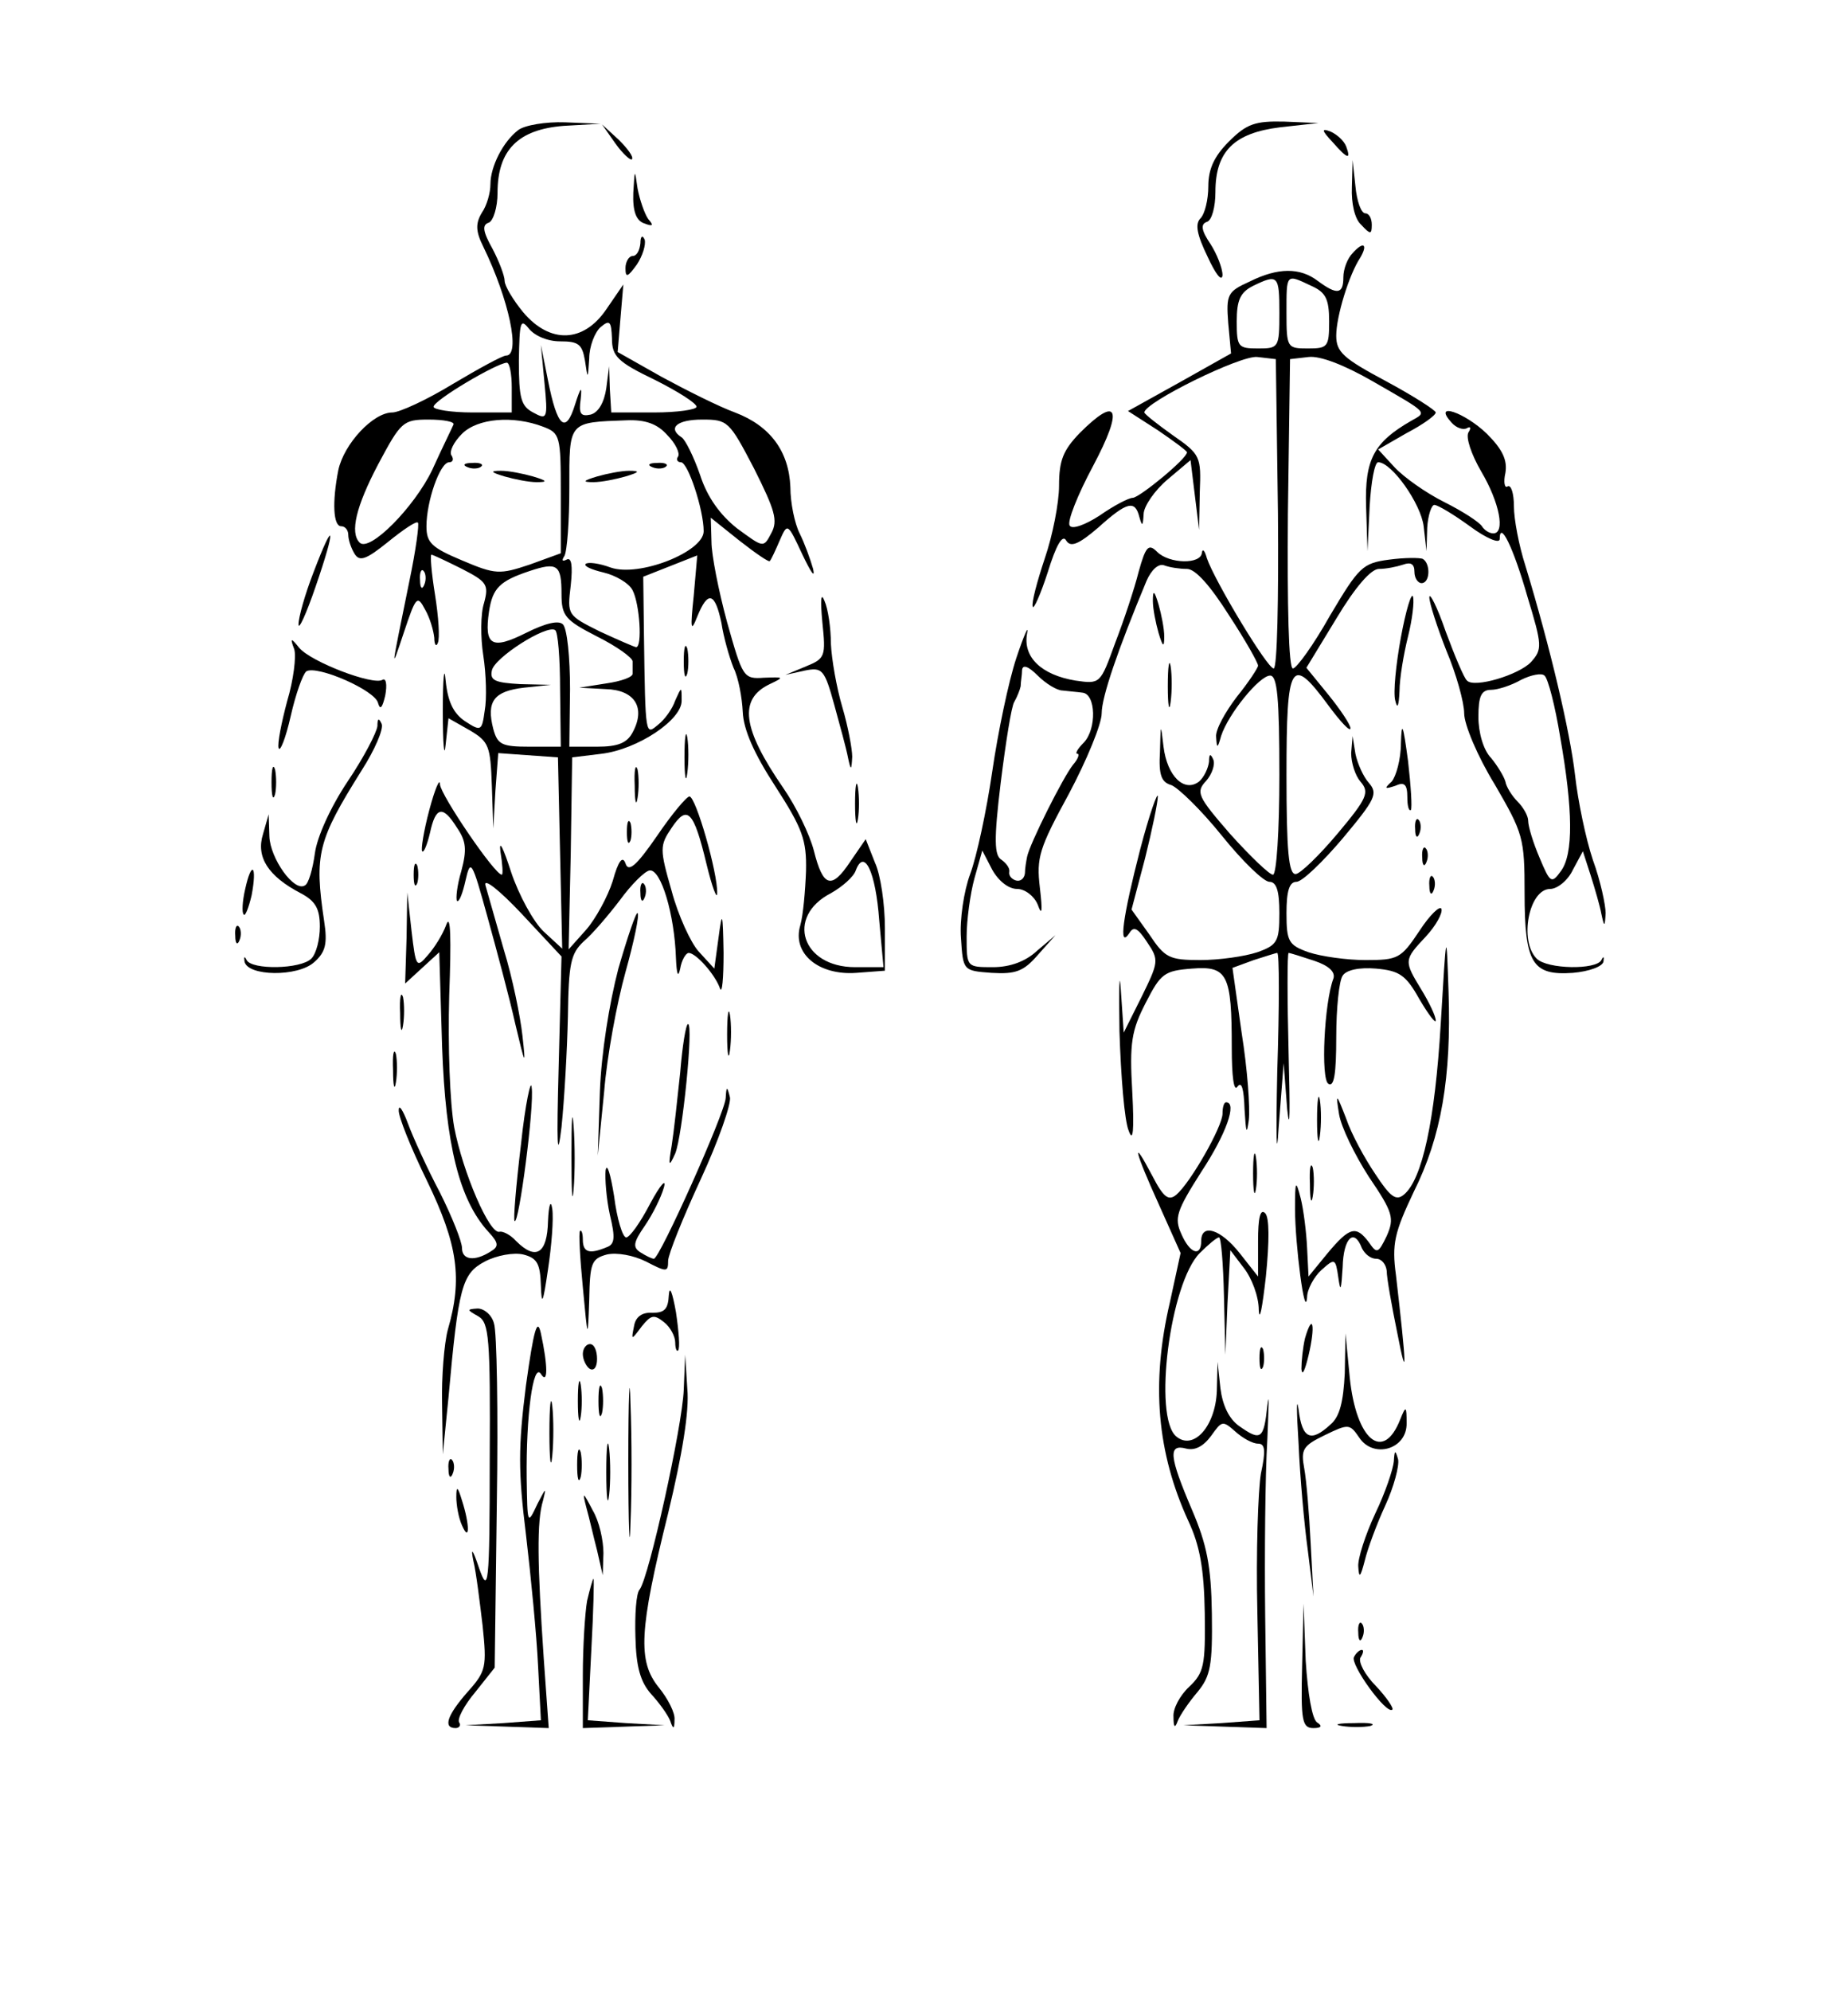 <?xml version="1.0" standalone="no"?>
<!DOCTYPE svg PUBLIC "-//W3C//DTD SVG 20010904//EN"
 "http://www.w3.org/TR/2001/REC-SVG-20010904/DTD/svg10.dtd">
<svg version="1.0" xmlns="http://www.w3.org/2000/svg"
 width="260pt" height="280pt" viewBox="0 0 260 280"
 preserveAspectRatio="xMidYMid meet">

<g transform="translate(0,280) scale(0.1,-0.1)"
fill="#000000" stroke="none">
<path d="M729 2617 c-21 -16 -39 -51 -39 -76 0 -12 -5 -30 -12 -40 -9 -15 -9
-26 2 -48 36 -74 53 -153 32 -153 -5 0 -38 -18 -75 -40 -36 -22 -75 -40 -85
-40 -27 0 -68 -44 -76 -81 -9 -46 -7 -79 4 -79 6 0 10 -6 10 -12 0 -7 4 -19 9
-27 7 -11 16 -8 47 17 21 17 40 30 42 27 2 -2 -3 -39 -12 -82 -26 -128 -27
-130 -8 -73 17 51 19 54 30 33 7 -12 12 -30 13 -40 0 -10 3 -13 5 -7 3 6 1 37
-4 68 -5 31 -7 56 -5 56 2 0 21 -9 43 -20 35 -18 38 -22 31 -48 -5 -15 -5 -49
-1 -74 4 -26 5 -61 2 -77 -4 -29 -5 -30 -28 -15 -16 11 -24 27 -27 57 -2 23
-4 4 -4 -43 0 -47 2 -68 4 -47 l4 37 30 -17 c27 -16 29 -22 31 -78 l2 -60 3
53 4 53 42 -3 42 -3 3 -135 3 -134 -26 24 c-14 13 -35 51 -46 84 -11 34 -17
46 -15 29 3 -18 4 -33 2 -33 -10 0 -86 112 -87 127 0 10 -7 -6 -15 -36 -8 -30
-12 -56 -10 -58 2 -3 7 9 11 26 8 37 18 39 38 7 13 -19 14 -31 6 -61 -6 -20
-8 -39 -6 -42 3 -2 8 11 12 29 7 31 9 28 31 -52 13 -47 31 -114 39 -150 14
-59 15 -61 10 -16 -3 27 -14 81 -26 120 -11 39 -23 80 -26 91 -3 11 19 -6 51
-40 l56 -60 -4 -155 c-3 -110 -2 -135 4 -85 4 39 8 109 9 156 1 74 4 88 22
105 12 10 35 37 51 58 16 22 35 41 42 42 16 2 35 -62 37 -123 1 -23 3 -29 6
-15 2 12 8 22 12 22 10 0 37 -30 44 -50 3 -8 5 14 5 50 -1 58 -2 60 -7 22 l-6
-44 -22 24 c-11 12 -29 51 -38 85 -17 59 -17 64 0 89 22 33 31 24 49 -51 8
-33 15 -51 15 -41 1 28 -30 136 -39 136 -4 0 -25 -25 -46 -56 -29 -42 -40 -51
-44 -38 -4 11 -10 4 -18 -25 -7 -22 -24 -53 -37 -68 l-25 -28 3 135 2 135 41
5 c51 6 114 48 113 75 0 20 0 20 -9 0 -4 -12 -15 -27 -24 -34 -18 -15 -18 -18
-20 126 l-1 82 38 15 38 15 -5 -57 c-5 -47 -4 -52 5 -29 15 37 25 34 34 -9 3
-20 11 -48 17 -63 7 -14 12 -42 13 -62 1 -25 16 -59 46 -105 38 -59 44 -75 43
-119 -1 -27 -4 -62 -8 -76 -12 -40 26 -71 79 -67 l40 3 0 60 c0 33 -6 75 -14
92 l-13 33 -22 -32 c-26 -39 -38 -36 -51 16 -6 23 -25 62 -43 88 -58 84 -63
125 -19 146 21 10 20 10 -8 9 -29 -2 -30 0 -52 78 -12 44 -22 95 -22 113 l-1
34 40 -32 c23 -18 42 -31 43 -29 2 2 8 15 14 29 11 25 11 25 32 -20 12 -25 18
-34 15 -20 -4 14 -12 36 -19 50 -7 14 -13 43 -13 65 -2 50 -28 86 -78 105 -22
8 -68 31 -103 50 l-62 35 4 48 4 47 -24 -35 c-32 -47 -79 -49 -117 -4 -14 17
-26 37 -26 44 0 7 -8 28 -17 45 -14 25 -15 34 -5 37 6 3 12 21 12 42 0 60 29
89 93 94 l52 3 -50 2 c-27 1 -57 -4 -66 -11z m59 -297 c26 0 31 -4 35 -27 4
-27 4 -27 6 3 0 17 8 37 16 44 13 11 15 8 16 -16 0 -25 8 -33 60 -58 32 -16
59 -33 59 -38 0 -4 -27 -8 -60 -8 l-60 0 -2 33 -1 32 -4 -31 c-3 -20 -11 -34
-22 -37 -14 -3 -17 1 -14 22 2 19 0 17 -8 -8 -13 -42 -25 -32 -38 34 l-10 50
5 -53 c5 -51 4 -53 -16 -42 -17 9 -20 20 -20 73 1 54 2 60 14 45 8 -10 26 -18
44 -18z m-68 -65 l0 -35 -55 0 c-30 0 -55 4 -55 8 0 9 88 61 103 62 4 0 7 -16
7 -35z m-82 -52 c-2 -5 -16 -33 -30 -64 -25 -52 -88 -116 -102 -102 -14 14 -5
51 26 110 32 60 35 63 71 63 21 0 37 -3 35 -7z m126 -3 c24 -9 25 -13 25 -94
l0 -84 -44 -16 c-42 -14 -48 -14 -95 6 -43 18 -50 25 -50 48 0 35 19 90 32 90
5 0 7 4 3 10 -3 5 3 18 15 30 22 22 72 26 114 10z m175 -12 c11 -11 18 -25 15
-30 -3 -4 -1 -8 4 -8 10 0 32 -67 32 -97 0 -29 -91 -65 -131 -51 -16 6 -32 8
-35 5 -3 -3 8 -8 25 -12 17 -4 36 -15 41 -25 10 -19 14 -80 5 -80 -2 0 -25 10
-51 22 -46 23 -46 23 -41 65 3 28 1 40 -6 36 -6 -3 -7 -1 -3 5 4 7 7 50 7 96
0 94 -2 92 81 95 26 1 43 -5 57 -21z m122 -47 c29 -58 34 -73 24 -91 -11 -21
-11 -20 -48 7 -24 19 -42 44 -52 75 -9 26 -21 50 -26 53 -20 13 -7 25 29 25
36 0 38 -2 73 -69z m-271 -176 c0 -31 5 -37 50 -60 28 -14 50 -30 50 -35 0 -6
0 -13 0 -17 1 -5 -16 -11 -37 -14 l-38 -6 37 -2 c41 -1 57 -26 38 -61 -8 -15
-21 -20 -50 -20 l-39 0 1 81 c0 44 -4 85 -10 91 -6 6 -24 2 -52 -12 -48 -24
-59 -18 -52 30 5 33 15 43 57 57 39 13 45 9 45 -32z m-193 13 c-3 -8 -6 -5 -6
6 -1 11 2 17 5 13 3 -3 4 -12 1 -19z m191 -148 l1 -80 -44 0 c-39 0 -45 3 -51
25 -10 39 1 53 43 58 l38 4 -43 1 c-35 2 -43 5 -40 19 3 18 77 65 89 57 4 -2
7 -40 7 -84z m449 -324 l6 -66 -40 0 c-75 0 -98 71 -34 104 16 9 32 23 35 32
12 32 28 -2 33 -70z"/>
<path d="M658 2143 c7 -3 16 -2 19 1 4 3 -2 6 -13 5 -11 0 -14 -3 -6 -6z"/>
<path d="M710 2130 c14 -4 34 -8 45 -8 16 0 15 2 -5 8 -14 4 -34 8 -45 8 -16
0 -15 -2 5 -8z"/>
<path d="M918 2143 c7 -3 16 -2 19 1 4 3 -2 6 -13 5 -11 0 -14 -3 -6 -6z"/>
<path d="M840 2130 c-20 -6 -21 -8 -5 -8 11 0 31 4 45 8 20 6 21 8 5 8 -11 0
-31 -4 -45 -8z"/>
<path d="M1729 2601 c-21 -21 -29 -39 -29 -63 0 -19 -5 -39 -11 -45 -8 -8 -5
-23 10 -54 11 -24 20 -36 21 -26 0 10 -8 30 -17 44 -13 19 -14 28 -5 31 7 2
12 21 12 42 0 57 26 83 91 91 l54 6 -48 2 c-41 1 -53 -3 -78 -28z"/>
<path d="M866 2598 c10 -14 21 -24 23 -22 3 3 -6 15 -18 27 l-24 22 19 -27z"/>
<path d="M1875 2600 c21 -24 26 -25 19 -6 -3 8 -13 17 -22 21 -13 5 -13 2 3
-15z"/>
<path d="M1902 2537 c-1 -23 4 -45 13 -53 13 -14 15 -14 15 0 0 9 -4 16 -9 16
-6 0 -12 17 -14 38 l-4 37 -1 -38z"/>
<path d="M891 2529 c-1 -26 4 -39 15 -43 13 -5 14 -3 6 6 -5 7 -12 27 -15 43
-4 28 -4 28 -6 -6z"/>
<path d="M901 2458 c-1 -10 -5 -18 -11 -18 -5 0 -10 -8 -10 -17 0 -14 3 -13
16 5 8 12 13 28 11 35 -3 7 -6 5 -6 -5z"/>
<path d="M1903 2444 c-7 -7 -13 -22 -13 -34 0 -24 -9 -25 -36 -5 -25 19 -56
19 -96 -1 -31 -14 -33 -18 -30 -58 l4 -43 -73 -41 -72 -40 42 -27 c22 -15 41
-29 41 -31 0 -9 -66 -63 -76 -64 -6 0 -27 -11 -47 -25 -20 -13 -39 -20 -42
-14 -4 5 11 43 33 84 43 81 35 100 -19 46 -23 -24 -29 -38 -29 -74 0 -24 -9
-70 -20 -102 -11 -33 -19 -63 -17 -68 1 -5 11 17 21 48 12 39 21 54 26 45 6
-10 17 -6 45 18 41 37 52 39 58 15 4 -14 5 -13 6 4 0 11 16 34 34 49 l32 27 6
-49 6 -49 1 53 c2 50 1 53 -38 80 -21 15 -39 29 -40 32 0 14 136 81 159 78
l26 -3 3 -217 c1 -120 -1 -218 -6 -218 -9 0 -83 123 -94 155 -3 11 -6 14 -7 8
-1 -17 -46 -16 -63 1 -12 12 -16 8 -26 -28 -6 -24 -21 -69 -33 -100 -21 -58
-21 -58 -56 -53 -48 8 -74 33 -68 66 3 14 -4 -1 -15 -34 -11 -33 -26 -105 -34
-160 -8 -55 -22 -120 -31 -144 -9 -24 -15 -65 -13 -90 3 -46 3 -46 43 -49 34
-2 45 2 65 25 l25 28 -26 -22 c-16 -15 -38 -23 -62 -23 -37 0 -37 0 -37 43 0
23 5 60 11 82 l11 39 14 -27 c9 -16 23 -27 35 -27 11 0 24 -10 29 -22 6 -17 7
-10 3 24 -5 42 -1 55 41 132 25 47 46 98 46 113 0 23 23 90 63 186 7 16 17 25
25 22 8 -3 22 -5 32 -5 12 0 33 -24 59 -65 23 -35 41 -67 41 -71 0 -3 -13 -23
-30 -44 -16 -21 -30 -46 -29 -56 1 -17 2 -17 7 1 10 31 54 85 69 85 10 0 13
-31 13 -140 0 -78 -4 -140 -9 -140 -5 0 -32 26 -60 57 -46 53 -49 59 -34 75 8
9 13 23 10 30 -4 9 -6 8 -6 -3 -1 -9 -7 -22 -14 -28 -21 -16 -45 8 -50 49 -4
34 -4 33 -5 -7 -2 -33 2 -43 16 -47 10 -4 42 -35 71 -71 29 -36 59 -65 67 -65
10 0 14 -13 14 -44 0 -40 -3 -45 -31 -55 -18 -6 -54 -11 -80 -11 -44 0 -50 3
-72 36 l-25 35 19 72 c10 40 18 79 18 87 0 8 -12 -25 -25 -75 -24 -93 -31
-141 -15 -117 6 10 12 7 25 -13 17 -25 16 -28 -8 -77 l-25 -50 -4 59 c-2 32
-3 6 -2 -57 2 -63 7 -126 13 -140 6 -17 8 -1 5 55 -4 69 -1 86 19 125 21 41
26 45 65 48 50 4 56 -8 56 -111 0 -41 3 -63 8 -55 6 8 9 -3 10 -32 2 -33 3
-37 6 -15 2 17 -2 72 -10 122 l-13 92 30 11 c16 5 31 10 33 10 3 0 3 -75 0
-167 -2 -94 -1 -128 2 -78 l7 90 5 -65 c4 -36 4 -1 2 78 -2 78 -2 142 0 142 2
0 18 -5 36 -11 21 -7 30 -16 27 -25 -13 -34 -18 -142 -7 -148 8 -5 11 14 11
66 0 40 4 79 9 86 5 8 23 12 47 10 33 -3 42 -9 61 -43 13 -22 23 -35 23 -30 0
6 -9 25 -20 43 -25 41 -25 42 6 75 14 15 24 33 22 39 -2 5 -16 -8 -31 -31 -26
-39 -30 -41 -76 -41 -26 0 -62 5 -80 11 -28 10 -31 15 -31 55 0 31 4 44 14 44
8 0 37 28 65 61 46 55 50 63 37 78 -8 9 -16 27 -19 41 l-4 25 -2 -24 c0 -14 6
-32 13 -40 13 -15 10 -23 -32 -73 -26 -31 -53 -57 -59 -57 -10 -1 -13 33 -13
139 0 159 6 170 59 98 17 -23 31 -38 31 -32 0 5 -14 26 -31 47 l-31 38 42 69
c27 45 49 70 60 70 10 0 25 3 34 6 11 4 16 1 16 -10 0 -9 5 -16 10 -16 12 0
13 27 2 34 -4 2 -26 2 -48 -1 -37 -5 -42 -10 -83 -79 -23 -41 -47 -74 -52 -74
-6 0 -8 88 -7 218 l3 217 26 3 c16 2 50 -11 90 -34 80 -46 77 -43 54 -56 -52
-30 -65 -54 -63 -120 l2 -63 3 63 c2 34 7 62 12 62 19 0 60 -58 64 -90 l4 -35
1 33 c1 17 6 32 10 32 5 0 28 -14 50 -30 23 -17 42 -25 42 -18 0 27 19 -11 39
-81 21 -69 21 -74 5 -92 -17 -18 -80 -37 -90 -26 -4 3 -17 34 -30 69 -12 35
-23 56 -23 48 0 -8 11 -42 24 -75 14 -33 25 -73 25 -88 0 -16 19 -61 43 -100
40 -69 42 -75 42 -153 0 -99 11 -116 68 -112 23 2 42 9 43 16 1 7 0 8 -3 2 -7
-14 -76 -13 -91 2 -25 25 -11 98 19 98 10 0 25 12 32 27 l14 26 11 -34 c6 -19
13 -43 15 -54 4 -19 5 -19 6 1 0 11 -7 45 -18 75 -10 30 -21 83 -25 119 -7 61
-35 180 -70 295 -9 28 -16 65 -16 83 0 18 -4 31 -9 28 -4 -3 -6 6 -3 19 3 18
-4 33 -26 55 -31 30 -77 46 -50 16 7 -8 17 -11 22 -8 5 3 6 0 2 -6 -4 -7 4
-31 18 -55 26 -44 34 -87 17 -87 -6 0 -13 5 -16 10 -4 6 -27 21 -53 34 -26 13
-57 35 -70 49 l-23 25 40 23 c23 12 41 25 41 29 0 3 -31 23 -70 44 -60 32 -70
41 -70 64 0 27 18 86 34 110 11 19 4 23 -11 6z m-103 -84 c0 -49 -1 -50 -30
-50 -28 0 -30 2 -30 38 0 30 5 41 23 50 35 17 37 15 37 -38z m45 38 c20 -9 25
-18 25 -50 0 -36 -2 -38 -30 -38 -29 0 -30 1 -30 50 0 56 -1 55 35 38z m-350
-569 c8 -1 21 -2 28 -3 19 -2 20 -51 2 -70 -9 -9 -13 -16 -9 -16 3 0 1 -7 -6
-15 -14 -17 -62 -113 -65 -130 -1 -5 -3 -16 -3 -23 -1 -8 -7 -12 -13 -10 -6 2
-10 7 -9 12 1 5 -4 12 -11 17 -10 6 -11 27 -1 109 7 56 15 107 19 113 4 7 8
17 9 22 0 6 2 16 2 23 1 8 9 5 22 -8 11 -11 27 -21 35 -21z m700 -65 c18 -102
19 -165 1 -189 -13 -18 -15 -17 -30 19 -9 21 -16 44 -16 52 0 7 -7 19 -15 27
-8 8 -16 21 -17 28 -2 7 -11 22 -20 33 -11 11 -18 36 -18 58 0 29 4 38 18 38
9 0 28 6 42 14 14 7 29 10 33 6 5 -4 15 -43 22 -86z"/>
<path d="M441 1995 c-12 -31 -21 -63 -21 -73 0 -9 11 15 24 53 29 84 27 99 -3
20z"/>
<path d="M1157 1925 c5 -48 4 -51 -23 -62 l-29 -12 27 6 c25 5 28 2 42 -49 8
-29 17 -62 19 -73 4 -19 5 -19 6 1 0 11 -6 43 -14 70 -8 27 -15 67 -16 89 0
22 -4 49 -9 60 -5 13 -6 2 -3 -30z"/>
<path d="M1622 1955 c0 -11 4 -31 8 -45 6 -20 8 -21 8 -5 0 11 -4 31 -8 45 -6
20 -8 21 -8 5z"/>
<path d="M1971 1904 c-7 -38 -11 -78 -8 -89 3 -13 5 -8 6 13 0 18 6 53 12 77
6 24 9 49 7 56 -2 7 -10 -19 -17 -57z"/>
<path d="M414 1887 c3 -10 -1 -43 -10 -73 -8 -30 -14 -60 -12 -66 2 -6 10 14
17 45 7 31 17 59 22 63 15 9 98 -27 101 -45 3 -10 6 -6 10 11 3 16 1 25 -4 22
-13 -8 -100 25 -117 45 -12 15 -13 14 -7 -2z"/>
<path d="M962 1870 c0 -19 2 -27 5 -17 2 9 2 25 0 35 -3 9 -5 1 -5 -18z"/>
<path d="M1643 1835 c0 -27 2 -38 4 -22 2 15 2 37 0 50 -2 12 -4 0 -4 -28z"/>
<path d="M531 1779 c-1 -9 -19 -44 -42 -78 -24 -36 -43 -78 -46 -101 -3 -22
-9 -43 -14 -45 -15 -10 -49 38 -50 69 l-1 31 -8 -28 c-10 -32 7 -59 53 -83 21
-11 27 -22 27 -47 0 -18 -5 -38 -12 -45 -15 -15 -84 -16 -91 -2 -3 6 -4 5 -3
-2 4 -21 75 -22 98 -1 16 14 19 26 14 58 -14 94 -9 113 53 212 18 28 31 58 28
65 -4 9 -6 8 -6 -3z"/>
<path d="M1971 1755 c0 -23 -7 -47 -13 -54 -11 -10 -10 -11 5 -6 13 6 17 2 17
-16 0 -12 2 -20 5 -18 2 3 0 34 -4 69 -7 52 -9 57 -10 25z"/>
<path d="M963 1735 c0 -27 2 -38 4 -22 2 15 2 37 0 50 -2 12 -4 0 -4 -28z"/>
<path d="M382 1700 c0 -19 2 -27 5 -17 2 9 2 25 0 35 -3 9 -5 1 -5 -18z"/>
<path d="M893 1695 c0 -22 2 -30 4 -17 2 12 2 30 0 40 -3 9 -5 -1 -4 -23z"/>
<path d="M1203 1670 c0 -25 2 -35 4 -22 2 12 2 32 0 45 -2 12 -4 2 -4 -23z"/>
<path d="M882 1630 c0 -14 2 -19 5 -12 2 6 2 18 0 25 -3 6 -5 1 -5 -13z"/>
<path d="M1991 1634 c0 -11 3 -14 6 -6 3 7 2 16 -1 19 -3 4 -6 -2 -5 -13z"/>
<path d="M2001 1594 c0 -11 3 -14 6 -6 3 7 2 16 -1 19 -3 4 -6 -2 -5 -13z"/>
<path d="M582 1570 c0 -14 2 -19 5 -12 2 6 2 18 0 25 -3 6 -5 1 -5 -13z"/>
<path d="M345 1550 c-4 -17 -5 -34 -2 -36 2 -3 7 10 11 27 8 42 0 50 -9 9z"/>
<path d="M2011 1554 c0 -11 3 -14 6 -6 3 7 2 16 -1 19 -3 4 -6 -2 -5 -13z"/>
<path d="M901 1544 c0 -11 3 -14 6 -6 3 7 2 16 -1 19 -3 4 -6 -2 -5 -13z"/>
<path d="M572 1481 l-2 -64 24 22 24 22 4 -133 c5 -138 24 -215 65 -260 15
-16 15 -21 3 -28 -22 -14 -40 -12 -40 5 0 9 -14 44 -31 78 -18 34 -38 78 -45
97 -7 19 -13 28 -13 19 -1 -8 17 -53 40 -100 43 -89 50 -137 29 -209 -5 -19
-9 -66 -8 -105 l1 -70 8 80 c14 156 19 174 51 191 17 9 41 13 54 10 20 -5 24
-13 25 -44 1 -29 3 -25 10 23 5 33 8 71 6 85 -2 14 -5 6 -6 -17 -1 -46 -17
-56 -45 -28 -8 9 -19 14 -23 13 -14 -5 -52 84 -64 147 -6 34 -9 113 -7 185 3
81 2 116 -4 100 -5 -14 -17 -33 -26 -43 -16 -19 -17 -17 -23 34 l-6 54 -1 -64z"/>
<path d="M870 1438 c-13 -50 -24 -119 -26 -173 l-3 -90 9 90 c4 50 18 125 30
168 12 43 20 81 17 83 -2 2 -14 -33 -27 -78z"/>
<path d="M331 1484 c0 -11 3 -14 6 -6 3 7 2 16 -1 19 -3 4 -6 -2 -5 -13z"/>
<path d="M2027 1360 c-8 -135 -26 -219 -52 -240 -11 -9 -19 -3 -40 29 -15 22
-34 57 -41 78 -14 36 -15 37 -10 6 3 -18 22 -57 42 -88 34 -50 36 -58 25 -83
-12 -25 -14 -25 -25 -9 -18 24 -27 22 -58 -15 l-27 -33 -2 40 c-1 22 -5 54 -9
70 -7 27 -8 25 -8 -15 0 -49 14 -159 17 -124 0 11 10 29 20 38 19 17 20 17 24
-11 3 -21 4 -17 6 15 1 41 16 56 27 27 4 -8 12 -15 20 -15 8 0 14 -8 15 -17 0
-10 7 -49 15 -88 14 -72 13 -48 -2 82 -6 44 -2 60 25 117 39 78 53 161 49 281
-3 90 -3 90 -11 -45z"/>
<path d="M563 1375 c0 -22 2 -30 4 -17 2 12 2 30 0 40 -3 9 -5 -1 -4 -23z"/>
<path d="M1023 1345 c0 -27 2 -38 4 -22 2 15 2 37 0 50 -2 12 -4 0 -4 -28z"/>
<path d="M957 1292 c-4 -38 -9 -84 -12 -103 -5 -29 -4 -31 5 -11 10 24 26 182
18 182 -3 0 -8 -31 -11 -68z"/>
<path d="M553 1295 c0 -22 2 -30 4 -17 2 12 2 30 0 40 -3 9 -5 -1 -4 -23z"/>
<path d="M733 1191 c-7 -58 -11 -106 -9 -108 6 -6 28 162 24 188 -1 13 -9 -23
-15 -80z"/>
<path d="M1021 1256 c-1 -21 -93 -226 -101 -226 -3 0 -11 4 -19 9 -11 7 -10
14 6 37 11 16 23 40 27 54 4 14 -5 4 -19 -22 -14 -27 -29 -48 -34 -48 -5 0
-13 26 -17 58 -5 31 -10 48 -12 36 -1 -11 1 -39 6 -62 8 -33 7 -42 -5 -46 -24
-10 -33 -7 -33 11 0 9 -2 14 -4 12 -2 -2 0 -38 4 -79 7 -75 7 -75 9 -18 1 52
3 58 25 64 14 3 37 -1 55 -10 29 -15 31 -15 31 1 0 9 21 61 46 115 25 54 43
106 41 115 -4 16 -5 16 -6 -1z"/>
<path d="M1853 1225 c0 -27 2 -38 4 -22 2 15 2 37 0 50 -2 12 -4 0 -4 -28z"/>
<path d="M804 1175 c0 -49 1 -71 3 -48 2 23 2 64 0 90 -2 26 -3 8 -3 -42z"/>
<path d="M1720 1234 c0 -18 -45 -97 -65 -114 -11 -9 -18 -4 -34 27 -30 57 -25
35 10 -42 l30 -67 -15 -69 c-27 -115 -18 -212 26 -308 16 -34 22 -67 23 -129
1 -74 -1 -84 -22 -104 -13 -12 -23 -31 -22 -42 0 -15 2 -17 6 -6 3 8 16 27 28
41 18 22 21 37 20 110 -1 67 -7 97 -28 146 -32 75 -34 93 -8 86 12 -3 24 3 35
18 15 21 16 22 34 6 10 -9 24 -17 32 -17 10 0 11 -10 4 -42 -4 -24 -7 -111 -5
-195 l3 -152 -54 -4 -53 -3 58 -2 59 -2 -2 158 c-1 86 0 198 3 247 2 50 3 71
0 48 -5 -47 -9 -50 -40 -28 -14 10 -23 29 -26 53 l-4 37 -1 -41 c-2 -50 -33
-84 -57 -64 -33 27 -9 216 33 258 12 12 24 22 27 22 3 0 6 -37 7 -82 l2 -83 3
73 4 74 19 -25 c11 -14 21 -40 21 -59 1 -18 5 3 10 47 5 50 5 83 -1 89 -7 7
-10 -7 -10 -39 l0 -50 -26 33 c-27 34 -54 42 -54 17 0 -23 -16 -18 -28 10 -10
22 -7 32 28 87 35 53 51 98 35 98 -3 0 -5 -7 -5 -16z"/>
<path d="M1763 1150 c0 -25 2 -35 4 -22 2 12 2 32 0 45 -2 12 -4 2 -4 -23z"/>
<path d="M1843 1135 c0 -22 2 -30 4 -17 2 12 2 30 0 40 -3 9 -5 -1 -4 -23z"/>
<path d="M941 979 c-1 -20 -6 -25 -23 -25 -15 1 -24 -6 -26 -19 -4 -20 -4 -20
11 0 13 16 17 17 31 6 9 -7 16 -20 16 -29 0 -8 2 -13 4 -11 3 3 1 27 -3 54 -5
28 -9 38 -10 24z"/>
<path d="M673 949 c15 -9 17 -29 16 -202 0 -178 -2 -189 -15 -152 -9 27 -12
30 -8 10 4 -16 9 -58 13 -91 6 -58 5 -64 -21 -93 -29 -33 -35 -51 -17 -51 5 0
8 4 5 8 -3 5 7 24 23 43 l27 34 3 232 c2 127 0 241 -4 252 -3 12 -14 21 -23
21 -16 -1 -15 -2 1 -11z"/>
<path d="M740 852 c-11 -87 -11 -121 0 -210 7 -59 15 -142 17 -184 l4 -77 -53
-4 -53 -3 59 -2 58 -2 -7 98 c-9 133 -10 193 -1 222 5 20 4 18 -8 -5 -14 -30
-14 -29 -15 36 -1 88 9 164 20 147 10 -16 10 11 0 57 -5 23 -10 6 -21 -73z"/>
<path d="M1836 918 c-3 -13 -5 -32 -5 -43 1 -11 5 -2 10 19 10 42 6 62 -5 24z"/>
<path d="M1892 869 c-2 -40 -7 -61 -20 -72 -28 -26 -40 -20 -45 21 -3 20 -3
-1 0 -48 2 -47 8 -114 13 -150 l8 -65 -4 75 c-2 41 -6 89 -9 105 -5 27 -2 32
29 47 33 16 35 16 48 -3 20 -31 68 -17 67 20 0 24 -1 25 -9 5 -24 -61 -62 -29
-71 59 l-6 62 -1 -56z"/>
<path d="M820 896 c0 -8 5 -18 10 -21 6 -3 10 3 10 14 0 12 -4 21 -10 21 -5 0
-10 -6 -10 -14z"/>
<path d="M884 745 c0 -93 2 -133 3 -88 2 45 2 122 0 170 -1 48 -3 12 -3 -82z"/>
<path d="M1772 890 c0 -14 2 -19 5 -12 2 6 2 18 0 25 -3 6 -5 1 -5 -13z"/>
<path d="M962 846 c-2 -52 -49 -264 -62 -281 -5 -5 -7 -36 -6 -67 1 -42 7 -63
22 -80 12 -13 24 -30 27 -38 4 -12 6 -12 6 2 1 9 -9 29 -22 45 -30 37 -28 80
13 245 20 83 30 144 27 175 l-3 48 -2 -49z"/>
<path d="M813 830 c0 -25 2 -35 4 -22 2 12 2 32 0 45 -2 12 -4 2 -4 -23z"/>
<path d="M842 830 c0 -19 2 -27 5 -17 2 9 2 25 0 35 -3 9 -5 1 -5 -18z"/>
<path d="M773 785 c0 -38 2 -53 4 -32 2 20 2 52 0 70 -2 17 -4 1 -4 -38z"/>
<path d="M853 730 c0 -36 2 -50 4 -32 2 17 2 47 0 65 -2 17 -4 3 -4 -33z"/>
<path d="M812 740 c0 -19 2 -27 5 -17 2 9 2 25 0 35 -3 9 -5 1 -5 -18z"/>
<path d="M1961 745 c-1 -11 -12 -44 -26 -73 -14 -30 -25 -64 -24 -75 1 -17 3
-15 9 8 4 17 17 52 29 78 12 26 20 56 18 65 -4 14 -5 13 -6 -3z"/>
<path d="M631 734 c0 -11 3 -14 6 -6 3 7 2 16 -1 19 -3 4 -6 -2 -5 -13z"/>
<path d="M642 695 c0 -11 3 -29 8 -40 11 -25 11 1 0 35 -6 20 -8 21 -8 5z"/>
<path d="M825 680 c4 -14 10 -41 15 -60 l8 -35 1 31 c0 18 -6 45 -15 60 -14
27 -15 27 -9 4z"/>
<path d="M826 549 c-3 -17 -6 -65 -6 -105 l0 -74 58 2 57 2 -54 3 -54 4 5 100
c3 54 4 99 3 99 -1 0 -5 -14 -9 -31z"/>
<path d="M1832 458 c-2 -78 0 -88 16 -88 11 0 13 3 5 8 -7 5 -13 40 -16 87
l-3 80 -2 -87z"/>
<path d="M1911 504 c0 -11 3 -14 6 -6 3 7 2 16 -1 19 -3 4 -6 -2 -5 -13z"/>
<path d="M1905 470 c-6 -10 46 -82 54 -74 2 2 -8 17 -23 33 -16 16 -25 34 -22
40 4 6 5 11 2 11 -3 0 -8 -4 -11 -10z"/>
<path d="M1888 373 c12 -2 30 -2 40 0 9 3 -1 5 -23 4 -22 0 -30 -2 -17 -4z"/>
</g>
</svg>
